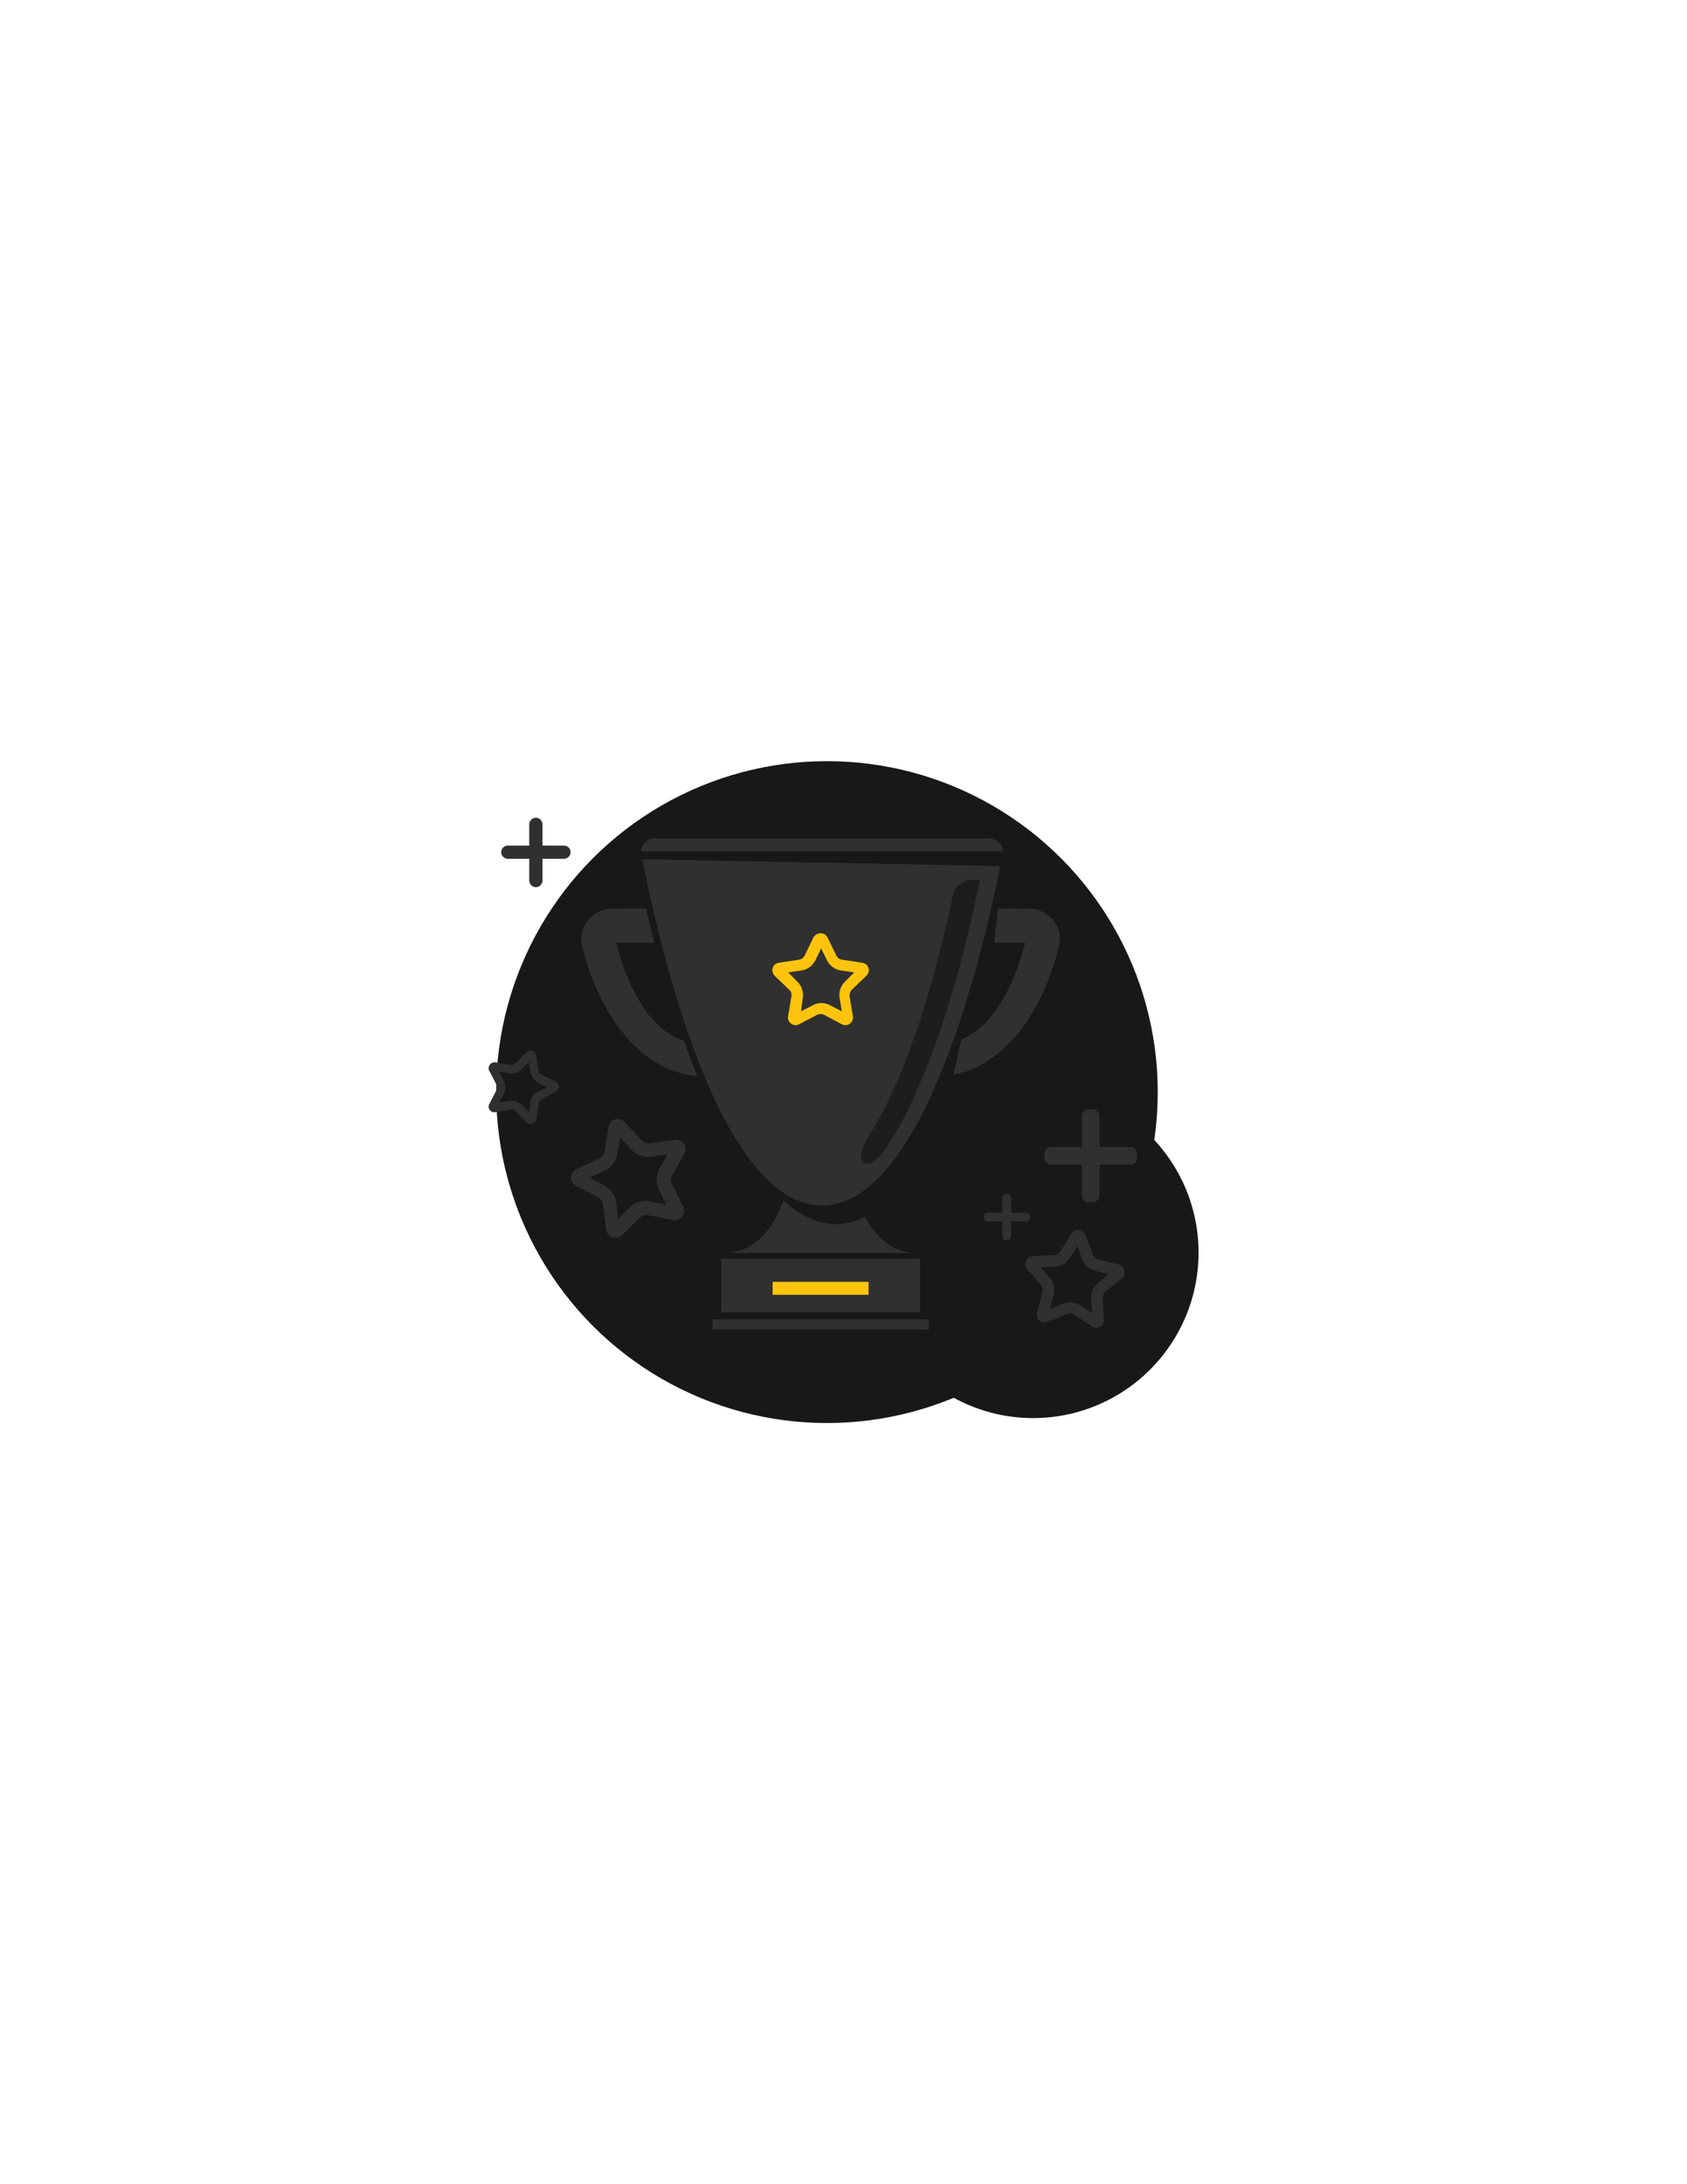 <?xml version="1.0" encoding="utf-8"?>
<!-- Generator: Adobe Illustrator 18.0.0, SVG Export Plug-In . SVG Version: 6.00 Build 0)  -->
<!DOCTYPE svg PUBLIC "-//W3C//DTD SVG 1.1//EN" "http://www.w3.org/Graphics/SVG/1.1/DTD/svg11.dtd">
<svg version="1.1" id="Layer_1" xmlns="http://www.w3.org/2000/svg" xmlns:xlink="http://www.w3.org/1999/xlink" x="0px" y="0px"
	 viewBox="0 0 612 792" enable-background="new 0 0 612 792" xml:space="preserve">
<g>
	<circle fill="#181818" cx="300" cy="396" r="120"/>
	<circle fill="#181818" cx="374.8" cy="454.2" r="60"/>
	<g>
		<g>
			<path fill="#303030" d="M338.2,390.5c30.2,0,42.7-33.2,46-47.5c0.8-3.3,0-6.7-2.1-9.3c-2.1-2.7-5.3-4.2-8.7-4.2l-16.5-0.1
				l-1.3,12.4h16.3c-3,12.1-12.1,36.3-29.9,36.3L338.2,390.5z"/>
		</g>
		<g>
			<path fill="#303030" d="M257.2,390.5c-30.2,0-42.7-33.2-46-47.5c-0.8-3.3,0-6.7,2.1-9.3c2.1-2.7,5.3-4.2,8.7-4.2l16.5-0.1
				l1.3,12.4h-16.3c3,12.1,12.1,36.3,29.9,36.3L257.2,390.5z"/>
		</g>
	</g>
	<path fill="#181818" d="M295.8,304.6h-60.6c-3.1,0-5.4,2.8-4.8,5.9c4.9,25.7,26.7,127.2,65.5,127.2s60.6-101.5,65.5-127.2
		c0.6-3-1.7-5.9-4.8-5.9H295.8z"/>
	<g>
		<path fill="#303030" d="M332.4,454.3c-16.8,0-22.1-21.9-22.1-21.9h-25.2c0,0-5.2,21.9-22.1,21.9H332.4z"/>
	</g>
	<path fill="#181818" d="M303.2,310.8h-60.6c-3.1,0-5.4,2.8-4.8,5.9c4.9,25.7,26.7,127.2,65.5,127.2c8.1,0,15.5-4.5,22.1-11.8
		c1.4-1.5-16.2-15.8-14.9-17.6c22.5-29.9,38-77.3,41.7-96.5c0.6-3,14.8-7.2,11.8-7.2H303.2z"/>
	<polygon fill="#181818" points="362.1,328.8 360.6,342.6 353.5,341.6 356.3,328.8 	"/>
	<polygon fill="#181818" points="348.8,376.6 345.6,390.9 337.7,391.3 342.7,377.3 	"/>
	<path fill="#303030" d="M298.1,304h-60.6c-3.1,0-5.4,2.8-4.8,5.9c4.9,25.7,26.7,127.2,65.5,127.2s60.6-101.5,65.5-127.2
		c0.6-3-1.7-5.9-4.8-5.9H298.1z"/>
	<path fill="#1D1D1D" d="M352.5,319.1c-3.3,0-6.1,2.3-6.8,5.5c-7.5,35.5-18,67.9-30.5,87.2c-6.6,10.2-0.5,14.7,6.3,4.4
		c12.8-19,25.2-53.7,34-97.1H352.5z"/>
	<rect x="261.7" y="456.5" fill="#303030" width="72.1" height="19.4"/>
	<rect x="258.5" y="478.4" fill="#303030" width="78.5" height="3.7"/>
	<polygon fill="#181818" points="371.7,314.2 228.2,311.5 228.2,308.7 371.7,308.7 	"/>
	<g>
		<path fill="#FEC40D" d="M300.2,339.9l3.2,6.6c0.4,0.8,1.2,1.4,2.1,1.5l7.3,1.1c2.3,0.3,3.2,3.1,1.5,4.7l-5.3,5.1
			c-0.6,0.6-0.9,1.5-0.8,2.4l1.2,7.2c0.4,2.2-2,4-4,2.9L299,368c-0.8-0.4-1.8-0.4-2.6,0l-6.5,3.4c-2,1.1-4.4-0.7-4-2.9l1.2-7.2
			c0.2-0.9-0.1-1.8-0.8-2.4l-5.3-5.1c-1.6-1.6-0.7-4.4,1.5-4.7l7.3-1.1c0.9-0.1,1.7-0.7,2.1-1.5l3.2-6.6
			C296.3,337.9,299.2,337.9,300.2,339.9z"/>
	</g>
	<path fill="#303030" d="M291.2,362c0.4-2.2-0.3-4.4-1.9-6l-3.4-3.4l4.8-0.7c2.2-0.3,4.1-1.7,5.1-3.7l2.1-4.3l2.1,4.3
		c1,2,2.9,3.4,5.1,3.7l4.8,0.7l-3.4,3.4c-1.6,1.6-2.3,3.8-1.9,6l0.8,4.7l-4.3-2.2c-1-0.5-2.1-0.8-3.1-0.8c-1.1,0-2.2,0.3-3.1,0.8
		l-4.3,2.2L291.2,362z"/>
	<g>
		<path fill="#303030" d="M226.6,406.8l6.2,6.7c0.8,0.8,1.9,1.2,3,1.1l9-1.3c2.8-0.4,4.8,2.6,3.5,5l-4.4,7.9c-0.5,1-0.6,2.2-0.1,3.2
			l4,8.1c1.3,2.5-0.9,5.4-3.7,4.9l-8.9-1.8c-1.1-0.2-2.2,0.1-3,0.9l-6.5,6.3c-2,2-5.4,0.8-5.8-2l-1.1-9c-0.1-1.1-0.8-2.1-1.8-2.6
			l-8-4.2c-2.5-1.3-2.4-4.9,0.2-6.1l8.2-3.8c1-0.5,1.7-1.4,1.9-2.5l1.5-9C221.2,405.8,224.7,404.8,226.6,406.8z"/>
		<path fill="#181818" d="M223.6,436.2c-0.3-2.7-2-5.1-4.4-6.4l-5.3-2.8l5.4-2.5c2.5-1.2,4.3-3.5,4.7-6.2l1-5.9l4,4.4
			c1.9,2,4.6,3,7.3,2.6l5.9-0.9l-2.9,5.2c-1.3,2.4-1.4,5.3-0.2,7.8l2.6,5.3l-5.8-1.2c-1.3-0.3-2.7-0.2-4,0.2c-1.3,0.4-2.5,1.1-3.5,2
			l-4.3,4.2L223.6,436.2z"/>
	</g>
	<g>
		<path fill="#303030" d="M393.8,447.8l2.7,7.1c0.3,0.9,1.1,1.5,2,1.8l7.4,1.8c2.3,0.6,2.9,3.5,1.1,5l-5.9,4.8
			c-0.7,0.6-1.1,1.5-1.1,2.4l0.5,7.6c0.2,2.4-2.4,3.9-4.4,2.6l-6.4-4.2c-0.8-0.5-1.8-0.6-2.6-0.3l-7.1,2.9c-2.2,0.9-4.5-1.1-3.8-3.4
			l2-7.3c0.2-0.9,0-1.9-0.6-2.6l-4.9-5.8c-1.5-1.8-0.3-4.6,2.1-4.7l7.6-0.4c0.9,0,1.8-0.5,2.3-1.3l4-6.5
			C389.9,445.3,392.9,445.6,393.8,447.8z"/>
		<path fill="#181818" d="M382.2,469.7c0.6-2.2,0.1-4.6-1.4-6.4l-3.2-3.8l5-0.2c2.3-0.1,4.4-1.3,5.6-3.3l2.6-4.2l1.8,4.7
			c0.8,2.2,2.6,3.8,4.9,4.3l4.8,1.2l-3.9,3.1c-1.8,1.4-2.8,3.7-2.6,6l0.4,5l-4.2-2.7c-0.9-0.6-2-1-3.2-1.1c-1.1-0.1-2.3,0.1-3.3,0.5
			l-4.6,1.9L382.2,469.7z"/>
	</g>
	<g>
		<path fill="#303030" d="M194.5,382.6l0.8,5.5c0.1,0.7,0.5,1.3,1.2,1.6l5,2.5c1.6,0.8,1.6,3,0,3.8l-5,2.5c-0.6,0.3-1,0.9-1.1,1.6
			l-0.8,5.6c-0.2,1.7-2.4,2.4-3.6,1.2l-3.9-4c-0.5-0.5-1.2-0.7-1.9-0.6l-5.5,1c-1.7,0.3-3-1.5-2.2-3l2.6-5c0.3-0.6,0.3-1.3,0-2
			l-2.6-5c-0.8-1.5,0.5-3.3,2.2-3.1l5.5,0.9c0.7,0.1,1.4-0.1,1.9-0.6l3.9-4C192.1,380.2,194.3,380.9,194.5,382.6z"/>
		<path fill="#181818" d="M182.8,396.6c0.8-1.5,0.8-3.3,0-4.8l-1.7-3.2l3.6,0.6c1.7,0.3,3.4-0.3,4.6-1.5l2.6-2.6l0.5,3.6
			c0.3,1.7,1.3,3.1,2.8,3.9l3.3,1.6l-3.3,1.6c-1.5,0.8-2.6,2.2-2.8,3.9l-0.5,3.6l-2.6-2.6c-0.6-0.6-1.3-1-2.1-1.3
			c-0.8-0.3-1.6-0.3-2.5-0.2l-3.6,0.6L182.8,396.6z"/>
	</g>
	<g>
		<path fill="#303030" d="M194.4,321.7L194.4,321.7c-1.3,0-2.4-1.1-2.4-2.4v-20.4c0-1.3,1.1-2.4,2.4-2.4l0,0c1.3,0,2.4,1.1,2.4,2.4
			v20.4C196.8,320.6,195.7,321.7,194.4,321.7z"/>
		<path fill="#303030" d="M207,309L207,309c0,1.3-1.1,2.4-2.4,2.4h-20.4c-1.3,0-2.4-1.1-2.4-2.4l0,0c0-1.3,1.1-2.4,2.4-2.4h20.4
			C205.9,306.6,207,307.7,207,309z"/>
	</g>
	<g>
		<path fill="#303030" d="M365.2,449.8L365.2,449.8c-0.9,0-1.6-0.7-1.6-1.6v-13.7c0-0.9,0.7-1.6,1.6-1.6l0,0c0.9,0,1.6,0.7,1.6,1.6
			v13.7C366.8,449,366.1,449.8,365.2,449.8z"/>
		<path fill="#303030" d="M373.7,441.3L373.7,441.3c0,0.9-0.7,1.6-1.6,1.6h-13.7c-0.9,0-1.6-0.7-1.6-1.6l0,0c0-0.9,0.7-1.6,1.6-1.6
			H372C372.9,439.7,373.7,440.4,373.7,441.3z"/>
	</g>
	<g>
		<path fill="#303030" d="M396.5,435.9h-1.6c-1.3,0-2.4-1.1-2.4-2.4v-28.8c0-1.3,1.1-2.4,2.4-2.4h1.6c1.3,0,2.4,1.1,2.4,2.4v28.8
			C398.9,434.8,397.8,435.9,396.5,435.9z"/>
		<path fill="#303030" d="M412.5,418.3v1.6c0,1.3-1.1,2.4-2.4,2.4h-28.8c-1.3,0-2.4-1.1-2.4-2.4v-1.6c0-1.3,1.1-2.4,2.4-2.4H410
			C411.4,415.9,412.5,417,412.5,418.3z"/>
	</g>
	<g>
		<rect x="280.3" y="464.8" fill="#FEC40D" width="34.8" height="4.7"/>
	</g>
</g>
</svg>
